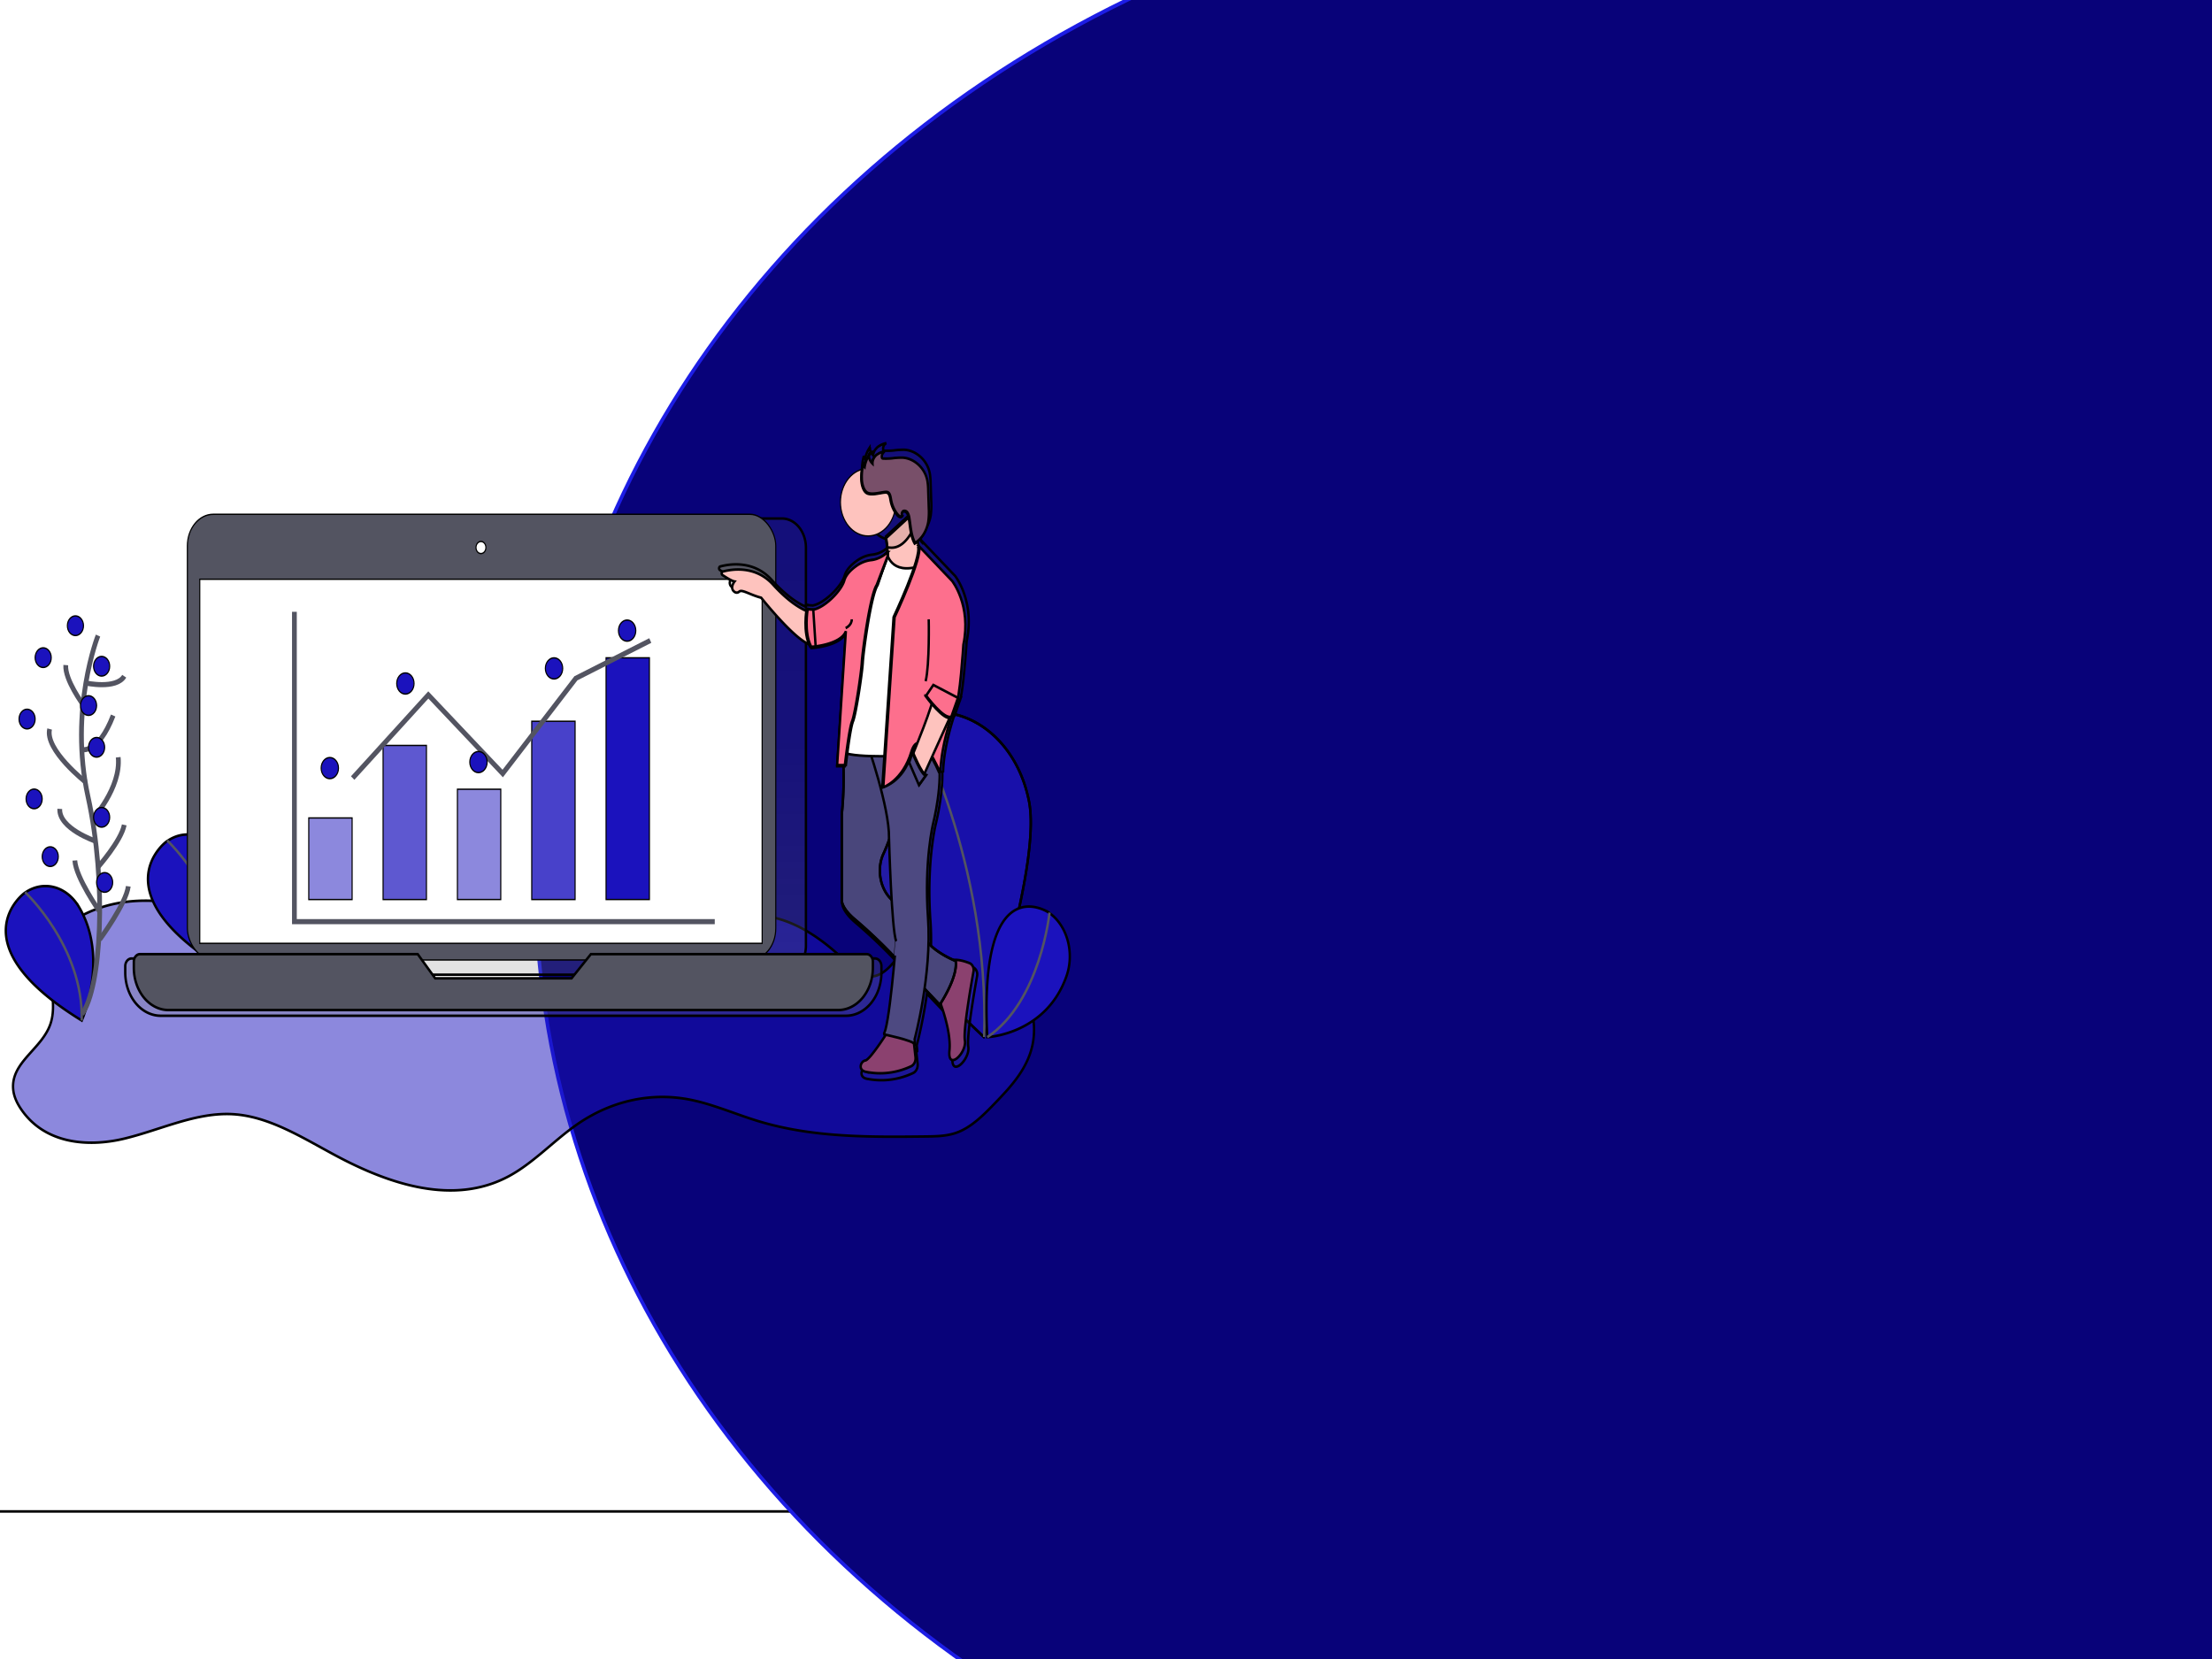 <svg width="800" height="600" xmlns="http://www.w3.org/2000/svg" xmlns:xlink="http://www.w3.org/1999/xlink">
 <!-- Created with Method Draw - http://github.com/duopixel/Method-Draw/ -->

 <g>
  <title>background</title>
  <rect fill="#fff" id="canvas_background" height="602" width="802" y="-1" x="-1"/>
  <g display="none" overflow="visible" y="0" x="0" height="100%" width="100%" id="canvasGrid">
   <rect fill="url(#gridpattern)" stroke-width="0" y="0" x="0" height="100%" width="100%"/>
  </g>
 </g>
 <g>
  <title>Layer 1</title>
  <!-- Created with Method Draw - http://github.com/duopixel/Method-Draw/ -->
  <g stroke="null" id="svg_167">
   <g stroke="null" transform="matrix(0.861,0,0,0.922,-4831.058,-4158.876) " id="svg_164">
    <title stroke="null" transform="translate(-87.989,1.085) translate(-186.665,3.254) translate(138.102,9.763) translate(-64.309,42.483) translate(5798.25,0) translate(0,4446) ">background</title>
    <rect stroke="null" x="5596.389" y="4501.585" width="802" height="602" id="svg_162" fill="#fff"/>
    <g stroke="null" id="svg_161" display="none">
     <rect stroke="null" id="svg_165" width="800" height="600" x="5597.389" y="4502.585" stroke-width="0" fill="url(#gridpattern)"/>
    </g>
   </g>
   <g stroke="null" transform="matrix(0.861,0,0,0.922,-4831.058,-4158.876) " id="svg_166">
    <title stroke="null" transform="translate(-87.989,1.085) translate(-186.665,3.254) translate(138.102,9.763) translate(-64.309,42.483) translate(5798.25,0) translate(0,4446) ">Layer 1</title>
    <ellipse stroke="#1d1de5" fill="#080279" stroke-width="1.5" cx="6318.889" cy="4855.585" id="svg_160" rx="483" ry="394.5"/>
    <defs stroke="null" transform="translate(-87.989,1.085) translate(-186.665,3.254) translate(138.102,9.763) translate(-64.309,42.483) translate(5798.25,0) translate(0,4446) ">
     <linearGradient stroke="null" id="svg_149" x1="0.5" y1="1" x2="0.5" y2="-0">
      <stop stroke="null" offset="0" stop-color="gray" stop-opacity="0.25"/>
      <stop stroke="null" offset="0.54" stop-color="gray" stop-opacity="0.12"/>
      <stop stroke="null" offset="1" stop-color="gray" stop-opacity="0.1"/>
     </linearGradient>
     <linearGradient stroke="null" id="svg_131" x1="878.33" y1="643.77" x2="878.33" y2="175.07" xlink:href="#svg_149"/>
    </defs>
    <g stroke="null" id="svg_83">
     <path stroke="null" d="m5724.33,4876.503c-27.022,-10.628 -57.918,-19.624 -83.164,-4.351c-3.2,1.936 -6.353,4.373 -8.077,7.999c-4.554,9.54 2.684,21.911 -0.843,31.995s-16.804,15.16 -15.717,25.932c0.286,2.816 1.626,5.365 3.204,7.562c9.889,13.753 28.019,15.144 43.343,11.732s30.31,-10.489 45.911,-9.599c14.991,0.88 28.783,9.065 42.519,15.955c23.157,11.646 50.202,20.002 73.34,8.297c10.602,-5.365 19.367,-14.499 29.514,-20.877a72.642,82.687 0 0 1 44.833,-9.364c10.306,1.653 20.144,5.812 30.231,8.681c22.908,6.511 46.819,6.298 70.426,6.042c4.394,-0.048 8.859,-0.107 13.07,-1.536c6.235,-2.133 11.379,-7.044 16.331,-11.849c6.507,-6.308 13.361,-13.241 15.46,-22.674c2.478,-11.198 -2.652,-23.101 -10.26,-30.71s-17.334,-11.769 -26.825,-15.779c-2.342,-0.981 -4.844,-1.978 -7.243,-1.237c-1.574,0.491 -2.9,1.685 -4.076,2.97c-6.737,7.38 -12.429,19.864 -21.615,17.859c-3.279,-0.715 -5.964,-3.312 -8.559,-5.711c-13.857,-12.798 -32.498,-22.679 -49.223,-15.608c-12.232,5.173 -20.866,18.456 -33.262,23.143c-8.817,3.338 -18.397,1.893 -27.673,2.544c-13.492,0.939 -26.623,6.367 -40.134,6.036c-34.452,-0.843 -63.155,-38.341 -97.466,-34.768c-2.689,0.277 -5.622,0.981 -7.271,3.402" fill="#1b12bd" opacity="0.5" id="svg_159"/>
     <path stroke="null" d="m5680.883,4840.834s-28.628,19.672 24.164,49.971c0,0 11.632,-24.583 -1.227,-44.628a17.334,19.73 0 0 0 -22.487,-5.61l-0.45,0.267l0,-0z" fill="#1b12bd" id="svg_158"/>
     <path stroke="#535461" d="m5681.225,4840.423s24.511,21.33 23.827,50.366" fill="none" stroke-miterlimit="10" id="svg_157"/>
     <path stroke="null" d="m6043.085,4824.447c5.8,24.14 -18.94,92.915 -18.94,92.915s-52.057,-44.863 -57.861,-69.003a39.82,45.327 0 1 1 76.797,-23.917l0.005,0.005z" fill="#1b12bd" id="svg_156"/>
     <path stroke="null" d="m6043.085,4824.447c5.8,24.14 -18.94,92.915 -18.94,92.915s-52.057,-44.863 -57.861,-69.003a39.82,45.327 0 1 1 76.797,-23.917l0.005,0.005z" opacity="0.1" id="svg_155"/>
     <path stroke="#535461" d="m5994.391,4792.83s32.404,55.683 29.982,124.665" fill="none" stroke-miterlimit="10" id="svg_154"/>
     <path stroke="null" d="m6051.353,4868.568s-29.383,-18.195 -25.663,48.969c0,0 24.511,-0.997 33.21,-23.757a17.334,19.73 0 0 0 -7.116,-24.93l-0.431,-0.283z" fill="#1b12bd" id="svg_153"/>
     <path stroke="#535461" d="m6051.836,4868.686s-3.795,34.864 -26.146,48.852" fill="none" stroke-miterlimit="10" id="svg_152"/>
     <path stroke="null" d="m5621.181,4861.081s-28.643,19.666 24.155,49.95c0,0 11.632,-24.583 -1.227,-44.628a17.334,19.73 0 0 0 -22.487,-5.61l-0.44,0.288l0,-0z" fill="#1b12bd" id="svg_151"/>
     <path stroke="#535461" d="m5621.509,4860.671s24.511,21.33 23.827,50.366" fill="none" stroke-miterlimit="10" id="svg_150"/>
     <path stroke="null" d="m5978.566,4886.683l-30.1,0a10.035,11.422 0 0 0 1.049,-5.103l0,-156.009a10.077,11.47 0 0 0 -10.077,-11.47l-232.987,0a10.077,11.47 0 0 0 -10.077,11.47l0,156.015a10.035,11.422 0 0 0 1.049,5.103l-31.163,0a2.666,3.034 0 0 0 -2.666,3.05l0,2.448a14.907,16.968 0 0 0 14.907,16.968l287.822,0a14.907,16.968 0 0 0 14.907,-16.968l0,-2.448a2.666,3.034 0 0 0 -2.666,-3.056zm-185.465,9.705l-2.595,-3.333l64.078,0l-2.858,3.338l-58.625,-0.005l0,0z" fill="url(#svg_149)" id="svg_148"/>
     <rect stroke="null" x="20090.898" y="15080.787" width="528.12" height="327.99" rx="23.26" ry="23.26" fill="#535461" id="svg_147" transform="matrix(0.468,0,0,0.533,-3712.852,-3325.612) "/>
     <rect stroke="null" x="20102.018" y="15128.597" width="504.77" height="267.95" fill="#fff" id="svg_146" transform="matrix(0.468,0,0,0.533,-3712.852,-3325.612) "/>
     <circle stroke="null" cx="20354.408" cy="15105.247" r="4.45" fill="#fff" id="svg_145" transform="matrix(0.468,0,0,0.533,-3712.852,-3325.612) "/>
     <path stroke="null" d="m5859.185,4884.982l-8.123,9.487l-57.276,0l-7.341,-9.487l-116.646,0a2.605,2.965 0 0 0 -2.605,2.965l0,2.389a14.57,16.584 0 0 0 14.57,16.584l281.3,0a14.57,16.584 0 0 0 14.57,-16.584l0,-2.389a2.605,2.965 0 0 0 -2.605,-2.965l-115.844,0z" fill="#535461" id="svg_144"/>
     <polyline stroke="#535461" points="5734.65,4750.697 5734.65,4872.237 5911.218,4872.237 " fill="none" stroke-miterlimit="10" stroke-width="2" id="svg_143"/>
     <rect stroke="null" x="20199.858" y="15304.267" width="38.91" height="60.04" fill="#1b12bd" opacity="0.5" id="svg_142" transform="matrix(0.468,0,0,0.533,-3712.852,-3325.612) "/>
     <rect stroke="null" x="20266.568" y="15250.897" width="38.91" height="113.41" fill="#1b12bd" opacity="0.7" id="svg_141" transform="matrix(0.468,0,0,0.533,-3712.852,-3325.612) "/>
     <rect stroke="null" x="20333.278" y="15283.137" width="38.91" height="81.16" fill="#1b12bd" opacity="0.5" id="svg_140" transform="matrix(0.468,0,0,0.533,-3712.852,-3325.612) "/>
     <rect stroke="null" x="20399.988" y="15233.107" width="38.91" height="131.2" fill="#1b12bd" opacity="0.8" id="svg_139" transform="matrix(0.468,0,0,0.533,-3712.852,-3325.612) "/>
     <rect stroke="null" x="20466.698" y="15186.407" width="38.91" height="177.89" fill="#1b12bd" id="svg_138" transform="matrix(0.468,0,0,0.533,-3712.852,-3325.612) "/>
     <polyline stroke="#535461" points="5759.128,4815.914 5790.9,4783.306 5822.152,4814.134 5852.884,4776.784 5884.135,4761.96 " fill="none" stroke-miterlimit="10" stroke-width="2" id="svg_137"/>
     <circle stroke="null" cx="20218.758" cy="15267.577" r="7.78" fill="#1b12bd" id="svg_136" transform="matrix(0.468,0,0,0.533,-3712.852,-3325.612) "/>
     <circle stroke="null" cx="20352.178" cy="15263.127" r="7.78" fill="#1b12bd" id="svg_135" transform="matrix(0.468,0,0,0.533,-3712.852,-3325.612) "/>
     <circle stroke="null" cx="20419.998" cy="15194.197" r="7.78" fill="#1b12bd" id="svg_134" transform="matrix(0.468,0,0,0.533,-3712.852,-3325.612) "/>
     <circle stroke="null" cx="20286.578" cy="15205.307" r="7.78" fill="#1b12bd" id="svg_133" transform="matrix(0.468,0,0,0.533,-3712.852,-3325.612) "/>
     <circle stroke="null" cx="20485.598" cy="15166.397" r="7.78" fill="#1b12bd" id="svg_132" transform="matrix(0.468,0,0,0.533,-3712.852,-3325.612) "/>
     <path stroke="null" d="m6019.736,4890.176c-1.921,-0.72 -4.769,-1.552 -7.027,-1.258c-2.15,-0.891 -7.205,-3.2 -10.658,-6.676a76.863,87.491 0 0 0 -0.23,-10.249c-1.766,-22.861 2.207,-37.931 2.207,-37.931s3.12,-11.497 2.778,-21.037c0.201,0.432 0.314,0.688 0.314,0.688c0.272,-8.228 2.736,-16.744 4.582,-22.05a1.555,1.77 0 0 0 0.206,-0.085l2.061,-5.567a4.244,4.831 0 0 0 0.389,-1.029l0.333,-0.88l-0.098,-0.048c0.033,-0.144 0.066,-0.299 0.098,-0.453l0,0c1.316,-6.34 2.342,-21.378 2.342,-21.378c3.532,-15.827 -4.853,-25.596 -4.853,-25.596l-14.232,-13.939a1.804,2.053 0 0 1 0.141,0.571l-0.117,-0.117c-0.201,-0.656 -0.422,-1.44 -0.637,-2.336a10.822,12.318 0 0 0 1.405,-1.37a10.93,12.441 0 0 0 3.19,-6.479a21.583,24.567 0 0 0 0.211,-5.866l-0.234,-6.724a18.739,21.33 0 0 0 -0.351,-3.919c-1.073,-5.333 -5.875,-9.065 -10.695,-9.311a39.094,44.5 0 0 0 -4.591,0.277a30.887,35.158 0 0 1 -3.748,0.091a0.675,0.768 0 0 1 -0.403,-0.123a0.59,0.672 0 0 1 -0.173,-0.464a2.033,2.314 0 0 1 0.497,-1.733a1.874,2.133 0 0 1 0.646,-0.421l-0.342,0.091a1.874,2.133 0 0 1 0.562,-0.347a10.911,12.42 0 0 0 -3.551,1.466a4.586,5.221 0 0 0 -0.829,0.795a3.621,4.122 0 0 0 -1.199,2.538a4.151,4.725 0 0 1 -1.265,-2.133a1.874,2.133 0 0 1 0,-1.035q-0.126,0.176 -0.244,0.363c0,-0.037 0,-0.075 0,-0.112a9.473,10.782 0 0 0 -1.874,4.341a1.485,1.69 0 0 1 -0.337,-1.248c-0.07,0.251 -0.136,0.501 -0.197,0.752a1.527,1.738 0 0 1 0,-0.501a15.09,17.176 0 0 0 -0.736,5.962c0,2.016 0.787,5.157 2.684,5.866c0.098,0.037 0.197,0.064 0.3,0.091a11.913,13.561 0 0 0 8.034,20.712q0.047,0.368 0.089,0.773l0.075,0c0.052,0.533 0.094,1.12 0.122,1.717a10.152,11.556 0 0 1 -1.565,1.429a12.902,14.686 0 0 1 -5.209,1.962a15.507,17.651 0 0 0 -6.264,2.133c-2.272,1.445 -4.778,3.551 -5.565,6.111c-1.312,4.266 -8.536,10.905 -13.38,11.732l-1.724,-0.112l-0.126,-0.043l0,0.037l-0.422,-0.027l-0.023,0l-0.112,0l0,0.027l-0.436,-0.027s-0.042,0.229 -0.103,0.635c-2.436,-0.955 -7.613,-3.599 -14.349,-10.558c-7.496,-7.748 -17.638,-6.223 -21.55,-5.247a0.67,0.763 0 0 0 -0.178,1.413c1.579,0.987 4.024,2.421 5.153,2.581c0,0 -2.342,2.789 0.15,4.266a1.808,2.058 0 0 0 1.874,-0.208c1.209,-1.008 4.568,1.274 9.435,2.464c0,0 13.736,16.179 20.557,18.664a9.805,11.161 0 0 0 0.52,1.029l0.422,-0.037l0,0.037l0.178,0l0.052,0.533s10.606,-0.635 14.054,-5.018a5.523,6.287 0 0 0 0.67,-0.816l-3.687,52.792l0.033,0l-0.033,0.501l2.712,0a102.245,116.383 0 0 1 -0.736,19.443l0,34.416s-0.141,3.029 5.387,7.466a206.626,235.198 0 0 1 16.734,14.766l0.67,0.661c-1.017,10.532 -3.143,30.161 -4.919,30.892l1.096,0.219c-1.874,2.704 -7.196,10.132 -8.817,10.329c-1.986,0.251 -3.312,3.77 0,4.522a37.108,42.239 0 0 0 19.676,-2.208a3.003,3.418 0 0 0 1.874,-3.637l-0.642,-5.546a0.684,0.779 0 0 1 0.281,0.336c0.44,1.509 0,-2.01 0,-2.01a138.074,157.167 0 0 0 4.268,-20.264l6.559,6.452s0.131,-0.187 0.361,-0.533c1.607,4.149 4.474,12.638 3.832,18.856c-0.881,8.532 7.496,1.003 6.62,-4.021c-0.712,-4.063 2.474,-21.288 3.715,-27.729a2.516,2.864 0 0 0 -1.687,-3.338l0,0z" fill="url(#svg_131)" id="svg_130"/>
     <path stroke="null" d="m5951.193,4750.82s-6.249,-1.226 -15.516,-10.793c-7.332,-7.567 -17.221,-6.079 -21.035,-5.125a0.651,0.741 0 0 0 -0.173,1.376c1.541,0.96 3.93,2.362 5.05,2.522c0,0 -2.31,2.72 0.145,4.175a1.766,2.01 0 0 0 1.846,-0.203c1.181,-0.981 4.46,1.248 9.215,2.405c0,0 18.533,21.831 22.843,18.131l-2.375,-12.489l0,0z" fill="#fec3be" id="svg_129"/>
     <path stroke="null" d="m5983.101,4721.139s1.724,8.34 0,14.227l7.758,1.226l6.896,-3.925l0,-5.151s-3.232,-7.85 -2.37,-16.926l-12.283,10.548z" fill="#fec3be" id="svg_128"/>
     <path stroke="null" d="m6005.068,4901.913s5.622,12.51 4.741,20.85s7.327,0.981 6.465,-3.925c-0.698,-3.967 2.413,-20.797 3.626,-27.057a2.455,2.794 0 0 0 -1.63,-3.258c-2.591,-0.971 -6.929,-2.16 -9.107,-0.341c-3.218,2.693 -4.094,13.731 -4.094,13.731l-0,-0z" fill="#8b416f" id="svg_127"/>
     <path stroke="null" d="m5983.748,4915.649s-7.327,10.793 -9.266,11.038s-3.232,3.679 0,4.415a36.232,41.242 0 0 0 19.207,-2.133a2.933,3.338 0 0 0 1.841,-3.551l-1.237,-10.505l-10.545,0.736l-0,-0z" fill="#8b416f" id="svg_126"/>
     <path stroke="null" d="m5971.68,4801.101l-7.027,1.067a102.844,117.066 0 0 1 -0.084,28.119l0,33.595s-0.136,2.96 5.261,7.263a201.758,229.657 0 0 1 16.34,14.398l19.554,19.283s7.758,-10.793 6.68,-17.171c0,0 -12.93,-4.661 -14.654,-12.265c-0.988,-4.351 -6.001,-7.999 -10.105,-10.292a12.565,14.302 0 0 1 -6.723,-16.232a10.995,12.516 0 0 1 1.101,-3.152c3.448,-6.868 8.404,-22.322 8.404,-22.322l-9.482,-20.573l-9.266,-1.717l-0,-0z" fill="#4d4981" id="svg_125"/>
     <path stroke="null" d="m5971.68,4801.101l-7.027,1.067a102.844,117.066 0 0 1 -0.084,28.119l0,33.595s-0.136,2.96 5.261,7.263a201.758,229.657 0 0 1 16.34,14.398l19.554,19.283s7.758,-10.793 6.68,-17.171c0,0 -12.93,-4.661 -14.654,-12.265c-0.988,-4.351 -6.001,-7.999 -10.105,-10.292a12.565,14.302 0 0 1 -6.723,-16.232a10.995,12.516 0 0 1 1.101,-3.152c3.448,-6.868 8.404,-22.322 8.404,-22.322l-9.482,-20.573l-9.266,-1.717l-0,-0z" opacity="0.05" id="svg_124"/>
     <path stroke="null" d="m5982.024,4916.401s12.714,2.453 13.145,3.925s0,-1.962 0,-1.962s7.327,-25.266 5.622,-47.582s2.155,-37.04 2.155,-37.04s4.525,-16.68 1.939,-26.247s-29.739,-5.397 -29.739,-5.397s9.482,25.266 9.266,37.285c0,0 1.077,36.304 3.017,40.474c-0.019,-0.021 -3.036,35.547 -5.406,36.544z" fill="#4d4981" id="svg_123"/>
     <path stroke="null" d="m5983.518,4727.517s1.293,9.065 14.223,5.151l-8.601,74.565s-24.998,0.981 -24.782,-2.453l5.153,-45.129l14.007,-32.134l0,0z" fill="#fff" id="svg_122"/>
     <path stroke="null" d="m5983.855,4727.026a10.503,11.956 0 0 1 -6.226,3.365a15.146,17.24 0 0 0 -6.118,2.069c-2.216,1.413 -4.685,3.466 -5.434,5.967c-1.508,4.906 -10.99,13.001 -15.3,11.284l1.508,14.718s12.283,-0.736 14.438,-6.132l-3.659,52.52l3.232,0s1.724,-14.227 3.017,-17.171s3.879,-19.133 4.094,-23.058s3.448,-26.492 6.249,-30.396l4.216,-11.652l-0.019,-1.514l0,-0z" opacity="0.1" id="svg_121"/>
     <path stroke="null" d="m5983.855,4727.762a13.337,15.182 0 0 1 -6.657,3.12a15.146,17.24 0 0 0 -6.114,2.08c-2.216,1.413 -4.685,3.466 -5.434,5.967c-1.508,4.906 -10.99,13.001 -15.3,11.284l1.508,14.718s12.283,-0.736 14.438,-6.132l-3.663,52.488l3.232,0s1.724,-14.227 3.017,-17.171s3.879,-19.133 4.094,-23.058s3.448,-26.492 6.249,-30.396l4.629,-11.433l0,-1.466l0,-0z" opacity="0.1" id="svg_120"/>
     <path stroke="null" d="m5983.855,4727.271a13.337,15.182 0 0 1 -6.657,3.12a15.146,17.24 0 0 0 -6.118,2.069c-2.216,1.413 -4.685,3.466 -5.434,5.967c-1.508,4.906 -10.99,13.001 -15.3,11.284l1.508,14.718s12.283,-0.736 14.438,-6.132l-3.659,52.52l3.232,0s1.724,-14.227 3.017,-17.171s3.879,-19.133 4.094,-23.058s3.448,-26.492 6.249,-30.396l4.633,-11.406l-0.005,-1.514l-0,0z" fill="#fd6f8d" id="svg_119"/>
     <path stroke="null" d="m5994.846,4717.828c-0.281,-2.325 0.281,-3.775 0.539,-6.5l-12.283,10.548s0.295,1.424 0.52,3.509a11.712,13.331 0 0 0 1.874,0.171c4.263,0 7.332,-3.791 9.351,-7.727l-0,0z" opacity="0.1" id="svg_118"/>
     <circle stroke="null" cx="20701.908" cy="15071.917" r="24.84" fill="#fec3be" id="svg_117" transform="matrix(0.468,0,0,0.533,-3712.852,-3325.612) "/>
     <path stroke="null" d="m5972.771,4698.593a14.729,16.766 0 0 1 0.937,-6.554a1.438,1.637 0 0 0 0.244,2.133a9.22,10.494 0 0 1 2.923,-5.898c-0.829,0.155 -1.256,1.322 -1.049,2.25a4.497,5.119 0 0 0 1.438,2.304c-0.07,-1.402 0.745,-2.714 1.776,-3.482a10.653,12.126 0 0 1 3.467,-1.429a2.01,2.288 0 0 0 -1.33,2.346a0.576,0.656 0 0 0 0.173,0.453a0.661,0.752 0 0 0 0.394,0.117a30.16,34.331 0 0 0 3.64,-0.091a38.176,43.455 0 0 1 4.483,-0.272c4.685,0.224 9.393,3.866 10.442,9.065a18.313,20.845 0 0 1 0.342,3.829l0.23,6.564a21.081,23.997 0 0 1 -0.206,5.738a10.681,12.158 0 0 1 -5.486,8.255c-1.691,-2.789 -1.841,-6.372 -2.427,-9.695a4.31,4.906 0 0 0 -0.731,-2.133a1.644,1.872 0 0 0 -1.804,-0.693c-0.632,0.288 -0.904,1.386 -0.379,1.877c-0.468,0.629 -1.345,0.16 -1.874,-0.4a10.063,11.454 0 0 1 -2.919,-5.935c-0.211,-1.141 -0.422,-2.549 -1.405,-2.938a2.614,2.976 0 0 0 -1.04,-0.08c-2.052,0.16 -5.261,1.125 -7.247,0.384c-1.822,-0.677 -2.591,-3.749 -2.591,-5.716l0,-0z" opacity="0.1" id="svg_116"/>
     <path stroke="null" d="m5972.987,4698.348a14.729,16.766 0 0 1 0.937,-6.554a1.438,1.637 0 0 0 0.244,2.133a9.22,10.494 0 0 1 2.923,-5.898c-0.829,0.155 -1.256,1.322 -1.049,2.25a4.497,5.119 0 0 0 1.438,2.304c-0.07,-1.402 0.745,-2.714 1.776,-3.482a10.653,12.126 0 0 1 3.467,-1.429a2.01,2.288 0 0 0 -1.33,2.346a0.576,0.656 0 0 0 0.173,0.453a0.661,0.752 0 0 0 0.394,0.117a30.16,34.331 0 0 0 3.64,-0.091a38.176,43.455 0 0 1 4.483,-0.272c4.685,0.224 9.393,3.866 10.442,9.065a18.313,20.845 0 0 1 0.342,3.829l0.23,6.564a21.081,23.997 0 0 1 -0.206,5.738a10.681,12.158 0 0 1 -5.486,8.255c-1.691,-2.789 -1.841,-6.372 -2.427,-9.695a4.31,4.906 0 0 0 -0.731,-2.133a1.644,1.872 0 0 0 -1.804,-0.693c-0.632,0.288 -0.904,1.386 -0.379,1.877c-0.468,0.629 -1.345,0.16 -1.874,-0.4a10.063,11.454 0 0 1 -2.919,-5.935c-0.211,-1.141 -0.422,-2.549 -1.405,-2.938a2.614,2.976 0 0 0 -1.04,-0.08c-2.052,0.16 -5.261,1.125 -7.247,0.384c-1.822,-0.683 -2.591,-3.749 -2.591,-5.716l0,-0z" fill="#784f69" id="svg_115"/>
     <path stroke="null" d="m5949.788,4749.716s-1.724,9.065 1.508,14.718l1.832,-0.171l-0.998,-14.398l-2.342,-0.149l-0,-0z" opacity="0.1" id="svg_114"/>
     <path stroke="null" d="m5950.256,4749.716s-1.724,9.065 1.508,14.718l1.832,-0.171l-0.998,-14.398l-2.342,-0.149l-0,-0z" fill="#fd6f8d" id="svg_113"/>
     <path stroke="null" d="m5996.57,4724.962l13.9,13.614s8.189,9.567 4.741,25.02c0,0 -1.508,22.567 -3.232,23.549c0,0 -6.034,13.737 -6.465,26.737c0,0 -8.081,-18.52 -11.745,-7.236s-12.18,12.878 -12.18,12.878l4.741,-66.742s11.965,-23.671 10.241,-27.82l-0,0z" opacity="0.1" id="svg_112"/>
     <path stroke="null" d="m5997.001,4724.962l13.9,13.614s8.189,9.567 4.741,25.02c0,0 -1.508,22.567 -3.232,23.549c0,0 -6.034,13.737 -6.465,26.737c0,0 -8.512,-19.501 -12.18,-8.217s-11.745,13.865 -11.745,13.865l4.741,-66.716s11.965,-23.703 10.241,-27.852l-0,-0z" fill="#fd6f8d" id="svg_111"/>
     <path stroke="null" d="m6003.358,4782.463s3.448,-2.698 9.051,4.661l-13.792,28.455l-4.633,-7.962s9.805,-21.965 9.374,-25.154l0,0z" fill="#fec3be" id="svg_110"/>
     <path stroke="null" d="m6000.018,4784.058s7.627,9.748 10.602,8.185l2.755,-7.3l-10.339,-5.055l-3.017,4.17z" opacity="0.1" id="svg_109"/>
     <path stroke="null" d="m6000.018,4783.567s7.627,9.748 10.602,8.185l2.755,-7.3l-10.339,-5.055l-3.017,4.17z" fill="#fd6f8d" id="svg_108"/>
     <path stroke="null" d="m5994.452,4805.756s3.631,8.468 5.565,8.959l-2.811,3.679l-4.094,-8.831l1.34,-3.807z" opacity="0.1" id="svg_107"/>
     <path stroke="null" d="m5994.237,4806.017s3.631,8.468 5.565,8.959l-2.811,3.679l-4.104,-8.847l1.349,-3.791z" fill="#4d4981" id="svg_106"/>
     <path stroke="null" d="m6001.095,4753.641s0.431,17.661 -1.293,24.284" opacity="0.1" id="svg_105"/>
     <path stroke="null" d="m5966.185,4757.075s2.586,-0.981 2.586,-3.434" opacity="0.1" id="svg_104"/>
     <path stroke="#535461" d="m5652.161,4760.029s-12.283,28.924 -4.216,63.154s5.505,75.189 -2.539,85.321" fill="none" stroke-miterlimit="10" stroke-width="2" id="svg_103"/>
     <circle stroke="null" cx="19990.428" cy="15162.787" r="7.23" fill="#1b12bd" id="svg_102" transform="matrix(0.468,0,0,0.533,-3712.852,-3325.612) "/>
     <path stroke="#535461" d="m5647.055,4778.635s12.733,2.613 16.12,-2.666" fill="none" stroke-miterlimit="10" stroke-width="2" id="svg_101"/>
     <path stroke="#535461" d="m5645.846,4787.033s-7.66,-9.647 -7.238,-15.432" fill="none" stroke-miterlimit="10" stroke-width="2" id="svg_100"/>
     <path stroke="#535461" d="m5645.195,4804.706s6.966,2.09 13.323,-13.331" fill="none" stroke-miterlimit="10" stroke-width="2" id="svg_99"/>
     <path stroke="#535461" d="m5647.055,4817.557s-17.334,-12.697 -15.221,-20.888" fill="none" stroke-miterlimit="10" stroke-width="2" id="svg_98"/>
     <path stroke="#535461" d="m5649.763,4832.088s12.143,-12.265 10.873,-24.332" fill="none" stroke-miterlimit="10" stroke-width="2" id="svg_97"/>
     <path stroke="#535461" d="m5651.084,4840.631s-15.46,-4.917 -14.991,-12.627" fill="none" stroke-miterlimit="10" stroke-width="2" id="svg_96"/>
     <path stroke="#535461" d="m5652.161,4850.811s9.74,-10.271 11.009,-16.531" fill="none" stroke-miterlimit="10" stroke-width="2" id="svg_95"/>
     <path stroke="#535461" d="m5652.84,4868.275s-9.993,-13.278 -10.419,-20.024" fill="none" stroke-miterlimit="10" stroke-width="2" id="svg_94"/>
     <path stroke="#535461" d="m5652.84,4879.265s11.182,-14.142 12.026,-20.888" fill="none" stroke-miterlimit="10" stroke-width="2" id="svg_93"/>
     <circle stroke="null" cx="19961.498" cy="15186.287" r="7.23" fill="#1b12bd" id="svg_92" transform="matrix(0.468,0,0,0.533,-3712.852,-3325.612) "/>
     <circle stroke="null" cx="19953.368" cy="15290.247" r="7.23" fill="#1b12bd" id="svg_91" transform="matrix(0.468,0,0,0.533,-3712.852,-3325.612) "/>
     <circle stroke="null" cx="19947.038" cy="15231.487" r="7.23" fill="#1b12bd" id="svg_90" transform="matrix(0.468,0,0,0.533,-3712.852,-3325.612) "/>
     <circle stroke="null" cx="20013.938" cy="15192.617" r="7.23" fill="#1b12bd" id="svg_89" transform="matrix(0.468,0,0,0.533,-3712.852,-3325.612) "/>
     <circle stroke="null" cx="20013.938" cy="15303.807" r="7.23" fill="#1b12bd" id="svg_88" transform="matrix(0.468,0,0,0.533,-3712.852,-3325.612) "/>
     <circle stroke="null" cx="20002.188" cy="15221.547" r="7.23" fill="#1b12bd" id="svg_87" transform="matrix(0.468,0,0,0.533,-3712.852,-3325.612) "/>
     <circle stroke="null" cx="20016.648" cy="15351.727" r="7.23" fill="#1b12bd" id="svg_86" transform="matrix(0.468,0,0,0.533,-3712.852,-3325.612) "/>
     <circle stroke="null" cx="19967.828" cy="15332.737" r="7.23" fill="#1b12bd" id="svg_85" transform="matrix(0.468,0,0,0.533,-3712.852,-3325.612) "/>
     <circle stroke="null" cx="20009.418" cy="15252.277" r="7.23" fill="#1b12bd" id="svg_84" transform="matrix(0.468,0,0,0.533,-3712.852,-3325.612) "/>
    </g>
   </g>
  </g>
 </g>
</svg>